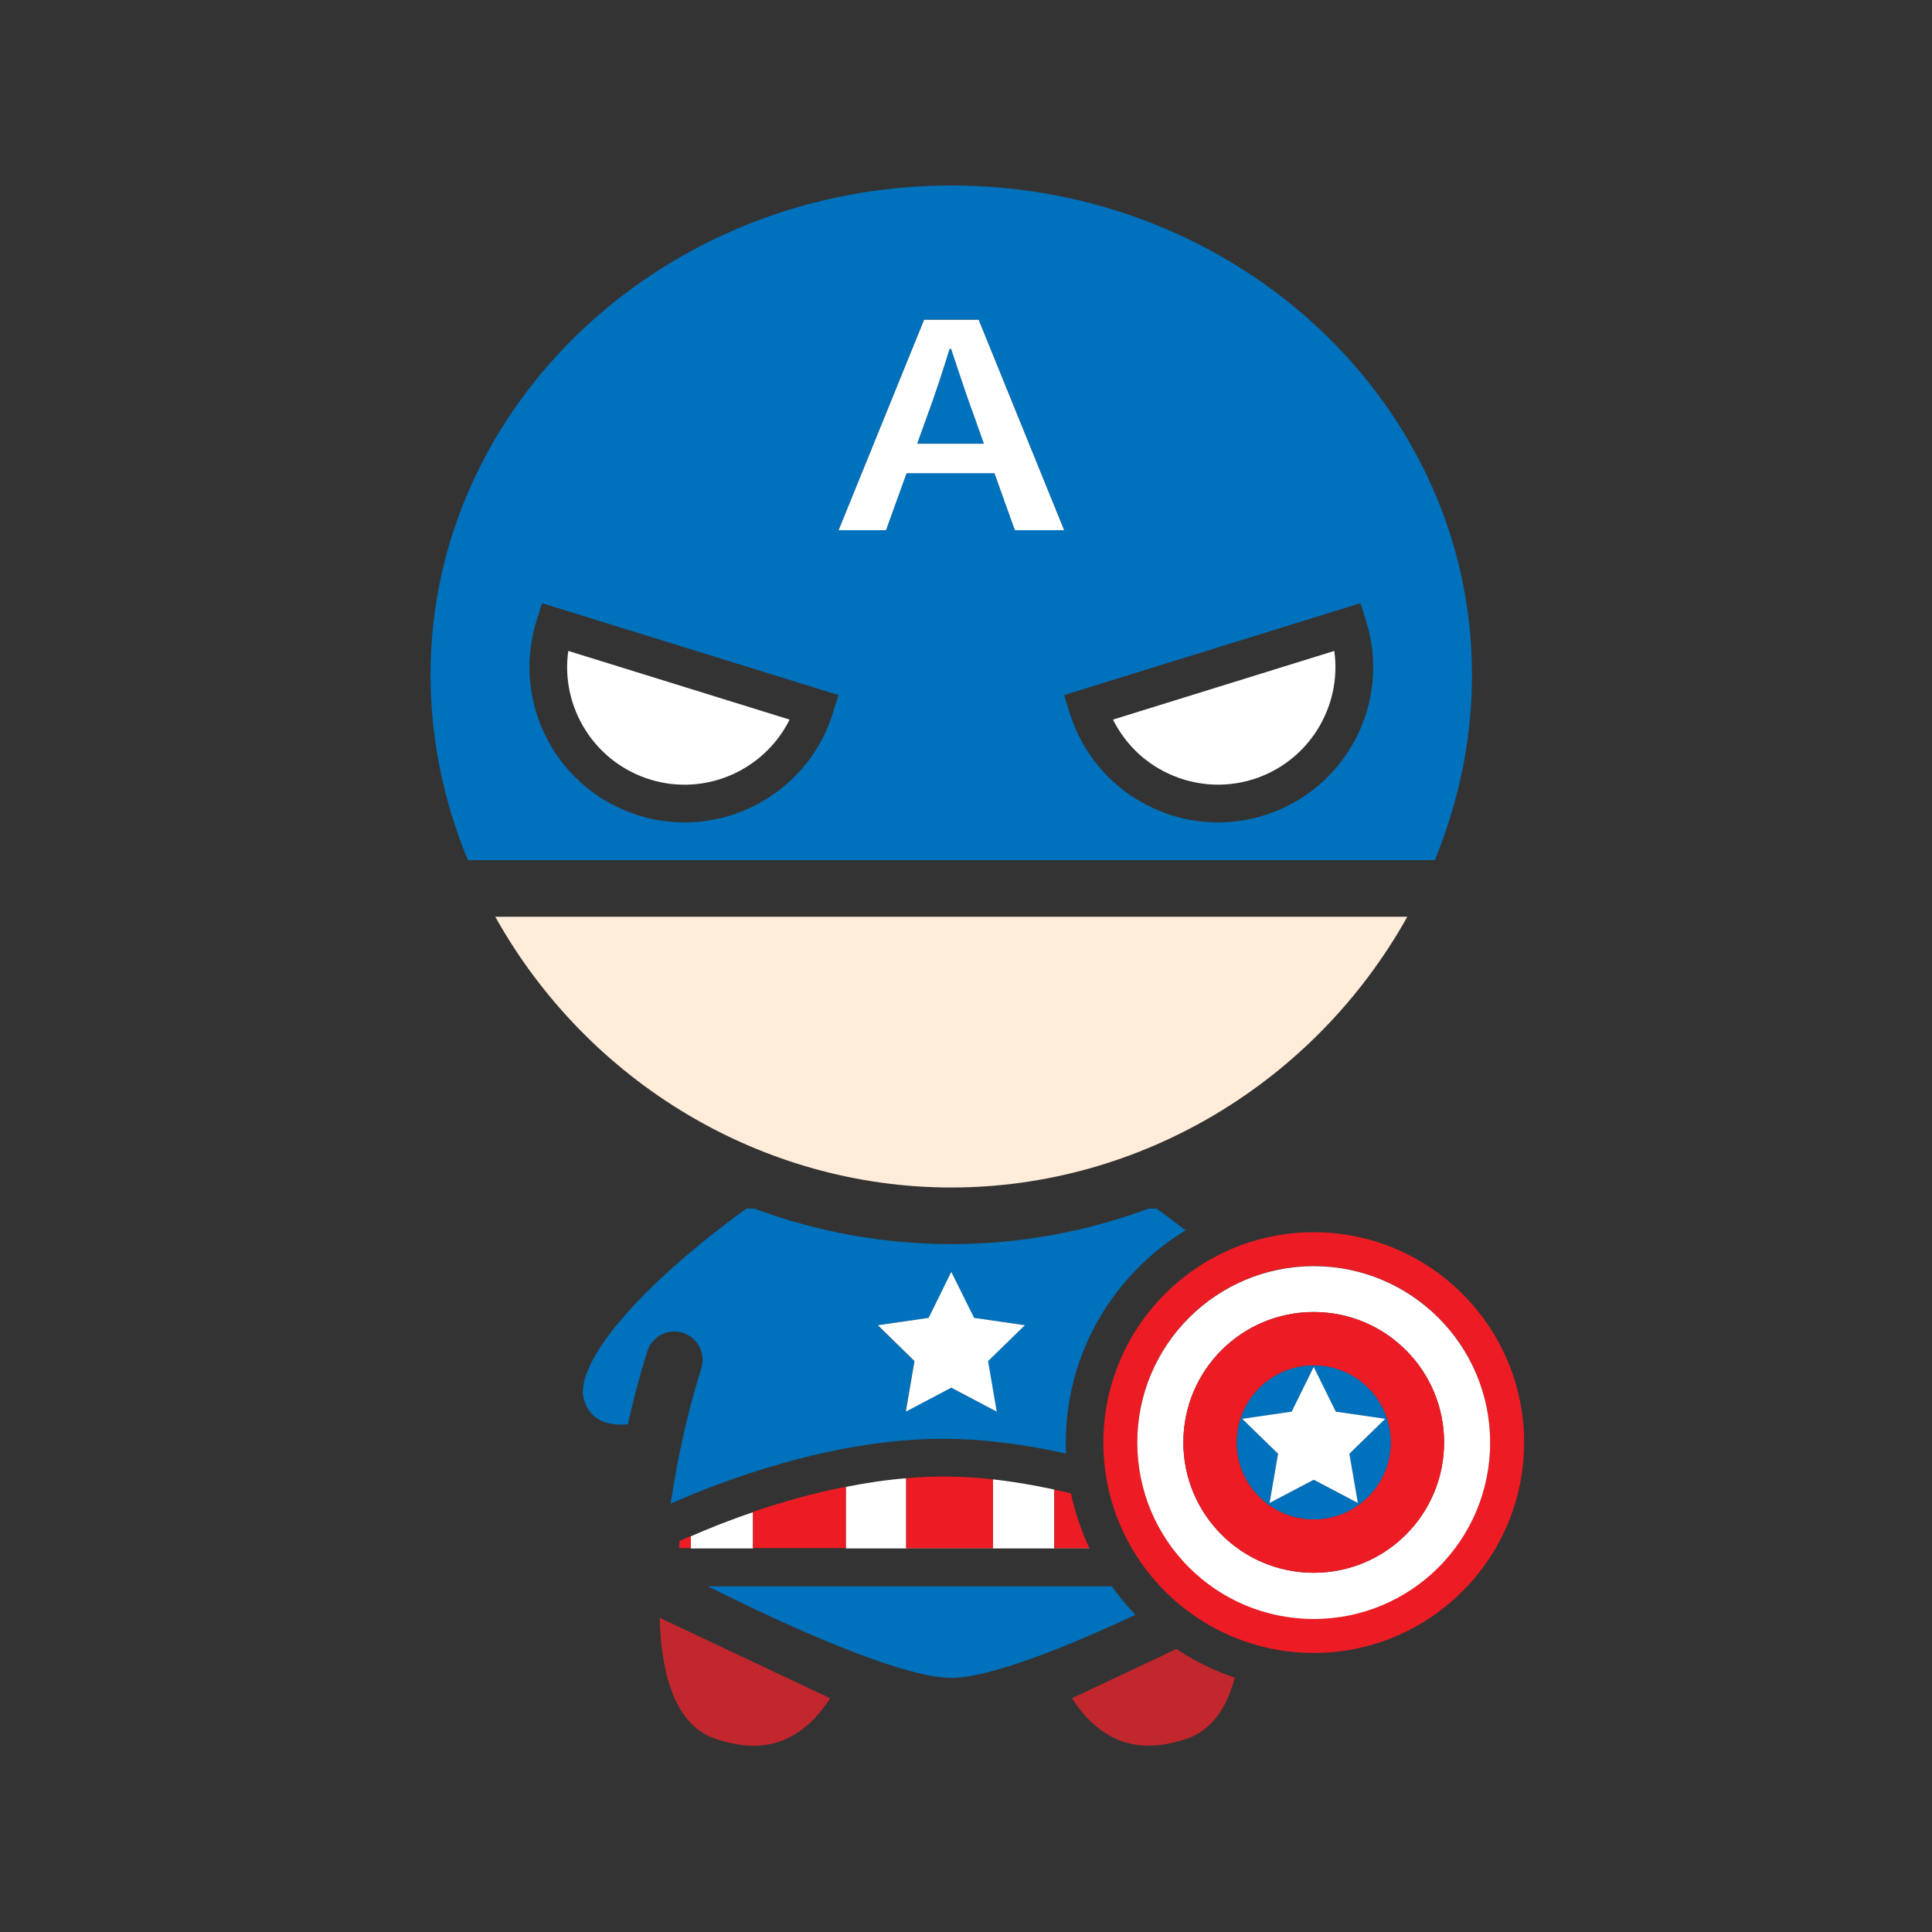 <?xml version="1.0" standalone="no"?><!DOCTYPE svg PUBLIC "-//W3C//DTD SVG 1.1//EN" "http://www.w3.org/Graphics/SVG/1.1/DTD/svg11.dtd"><svg t="1644998118287" class="icon" viewBox="0 0 1024 1024" version="1.1" xmlns="http://www.w3.org/2000/svg" p-id="5809" xmlns:xlink="http://www.w3.org/1999/xlink" width="32" height="32"><rect x="0" y="0" width="1024" height="1024" fill="#333333" stroke="none"/><defs><style type="text/css">@font-face { font-family: feedback-iconfont; src: url("//at.alicdn.com/t/font_1031158_u69w8yhxdu.woff2?t=1630033759944") format("woff2"), url("//at.alicdn.com/t/font_1031158_u69w8yhxdu.woff?t=1630033759944") format("woff"), url("//at.alicdn.com/t/font_1031158_u69w8yhxdu.ttf?t=1630033759944") format("truetype"); }
</style></defs><path d="M331.6 755h0.1c0.4-0.1 0.7-0.1 1.1-0.2 3-13.4 6.4-26.3 10.3-38.6 2.5-7.9 10.9-12.3 18.8-9.8s12.3 10.9 9.8 18.8c-5.1 16.4-9.5 33.9-13 52.6v0.2c-1.1 6-2.2 12.1-3.2 18.4 0 0.2-0.1 0.4-0.1 0.6 26.3-11.7 85-34.4 144.4-34.4 22 0 44.3 3.2 65.2 7.8-0.1-1.9-0.1-3.8-0.1-5.8 0-47.6 25.5-89.4 63.5-112.5-6.6-5.1-12-9.1-15.4-11.5h-4.3c-33.4 12.4-68.6 18.8-104.4 18.8s-71.1-6.4-104.4-18.8h-4.3c-5.4 3.8-16 11.7-28.1 21.8l-0.1 0.1c-0.8 0.6-1.5 1.3-2.3 1.9-0.2 0.2-0.4 0.4-0.7 0.6l-2.1 1.8c-0.4 0.4-0.9 0.7-1.3 1.1-0.3 0.2-0.6 0.5-0.8 0.7-4 3.5-8 7.1-12 10.9-15.1 14.4-26.3 27.8-32.8 39-0.2 0.4-0.4 0.8-0.6 1.1-0.8 1.4-1.5 2.8-2.1 4.1-0.3 0.7-0.6 1.3-0.9 2-0.5 1.3-1 2.5-1.4 3.7-0.4 1.2-0.7 2.3-0.9 3.4-0.5 2.4-0.7 4.6-0.5 6.5 0 0.2 0 0.3 0.1 0.5 0 0.2 0.1 0.4 0.1 0.6 0.1 0.4 0.1 0.7 0.2 1v0.1c0 0.1 0.1 0.2 0.1 0.3l0.3 0.9c3.6 10.7 13.1 12.9 21.8 12.3z m160.6-56.5l12-24.4 12 24.4 26.9 3.9-19.5 19 4.6 26.8-24.1-12.7-24.1 12.7 4.6-26.8-19.5-19 27.1-3.9z" fill="#0071BC" p-id="5810"></path><path d="M378.7 921.4c15.1 5.3 28 5.2 39.2-0.3 10.3-5 17.5-13.8 22.1-21l-90.3-42.6c0.4 22.4 5.2 55.6 29 63.9zM568.2 900.1c2.5 4 5.9 8.5 10.1 12.5 13.7 13.1 30.5 16 51.2 8.8 13.7-4.8 21.1-17.7 25-32.2-11.1-3.7-21.5-8.9-31-15.2l-55.3 26.1z" fill="#C1272D" p-id="5811"></path><path d="M589.3 840.8h-214c42.8 21.5 102.6 48.5 129 48.5 20.3 0 60.6-16.2 97.5-33.4-4.5-4.7-8.7-9.8-12.5-15.1z" fill="#0071BC" p-id="5812"></path><path d="M577.4 820.6h-18.6v-31.1c-10.6-2.3-21.5-4.2-32.5-5.4v36.5h-46v-37.1c-10.9 0.9-21.6 2.5-32 4.6v32.6h-49.2v-19.2c-13.3 4.5-24.6 9.1-33 12.8v6.4H360h217.4z" fill="#FFFFFF" p-id="5813"></path><path d="M504.1 184.9h-0.8c-3.8 12.3-7.9 25-12.3 36.7l-4.9 13.6h35.5l-4.8-13.6c-4.5-11.8-8.6-24.5-12.7-36.7z" fill="#0071BC" p-id="5814"></path><path d="M765.9 441.5c9.5-27.4 14.3-55.6 14.3-83.9 0-143-123.8-259.3-276-259.3s-276 116.3-276 259.3c0 28.3 4.8 56.5 14.3 83.9 1.7 4.8 3.5 9.6 5.5 14.4h512.5c1.9-4.8 3.8-9.6 5.4-14.4zM441.4 378c-10.9 35.2-43.5 57.9-78.6 57.9-8 0-16.2-1.2-24.3-3.7-43.3-13.4-67.6-59.6-54.2-102.9l3-9.6 157.1 48.7-3 9.6z m96.5-97.1l-10.8-30.2h-46.6l-10.9 30.2h-25.1l45.3-111.5h28.9L564 280.9h-26.1z m132 151.3c-8 2.5-16.3 3.7-24.4 3.7-13.2 0-26.2-3.2-38.2-9.5-19.5-10.3-33.7-27.4-40.3-48.4l-3-9.6 157.1-48.7 3 9.6c13.5 43.3-10.8 89.4-54.2 102.9z" fill="#0071BC" p-id="5815"></path><path d="M745.9 485.9H262.5c49.1 87.9 141.6 143.5 241.7 143.5s192.6-55.6 241.7-143.5z" fill="#FFECD9" p-id="5816"></path><path d="M480.1 748.2l24.1-12.7 24.1 12.7-4.6-26.8 19.5-19-26.9-3.9-12.1-24.4-12 24.4-26.9 3.9 19.4 19zM344.4 413.1c29.5 9.2 60.8-4.9 74.1-31.7L301.2 345c-4.2 29.7 13.7 58.9 43.2 68.1z" fill="#FFFFFF" p-id="5817"></path><path d="M284.3 329.3c-13.4 43.3 10.9 89.5 54.2 102.9 8.1 2.5 16.3 3.7 24.3 3.7 35.1 0 67.7-22.7 78.6-57.9l3-9.6-157.1-48.7-3 9.6z m16.9 15.7l117.4 36.4c-13.3 26.8-44.6 40.9-74.1 31.7-29.6-9.2-47.5-38.4-43.3-68.1z" fill="" p-id="5818"></path><path d="M589.9 381.4c5.8 11.6 15 21.2 26.7 27.3 14.7 7.7 31.6 9.3 47.4 4.4 29.5-9.2 47.4-38.4 43.2-68.1l-117.3 36.4z" fill="#FFFFFF" p-id="5819"></path><path d="M721.2 319.7l-157.1 48.7 3 9.6c6.5 21 20.8 38.2 40.2 48.4 12 6.3 25.1 9.5 38.2 9.5 8.2 0 16.4-1.2 24.4-3.7 43.3-13.4 67.6-59.6 54.2-102.9l-2.9-9.6zM664 413.1c-15.9 4.9-32.7 3.4-47.4-4.4-11.7-6.2-21-15.7-26.7-27.3L707.2 345c4.2 29.7-13.6 58.9-43.2 68.1z" fill="" p-id="5820"></path><path d="M489.8 169.5L444.5 281h25.1l10.9-30.2h46.6l10.8 30.2H564l-45.3-111.5h-28.9z m-3.7 65.7l4.9-13.6c4.4-11.8 8.5-24.4 12.3-36.7h0.8c4.1 12.2 8.2 25 12.6 36.7l4.8 13.6h-35.4z" fill="#FFFFFF" p-id="5821"></path><path d="M526.3 820.6v-36.5c-8.8-1-17.7-1.5-26.5-1.5-6.5 0-13 0.3-19.5 0.9v37.1h46zM448.3 820.6V788c-17.9 3.5-34.7 8.4-49.2 13.3v19.2h49.2zM366.1 814.1c-2.1 0.9-4.1 1.8-5.9 2.6l-0.2 3.8h6.1v-6.4zM577.4 820.6c-4.3-9.2-7.6-18.9-9.8-29.1-2.9-0.7-5.9-1.4-8.8-2v31.1h18.6zM696.3 653.1c-61.5 0-111.5 50-111.5 111.5s50 111.5 111.5 111.5 111.5-50 111.5-111.5-50-111.5-111.5-111.5z m0 204.9c-51.6 0-93.5-41.8-93.5-93.5s41.8-93.5 93.5-93.5 93.5 41.8 93.5 93.5-41.9 93.5-93.5 93.5z" fill="#ED1C24" p-id="5822"></path><path d="M696.3 633.1c-12.9 0-25.3 1.9-37.1 5.3-0.2-0.2-0.5-0.4-0.7-0.6-0.3-0.2-0.6-0.5-0.9-0.7l-1.5-1.2c-0.3-0.2-0.5-0.4-0.8-0.6-0.5-0.4-1-0.9-1.6-1.3-0.2-0.2-0.4-0.4-0.7-0.5-0.5-0.4-1.1-0.9-1.6-1.3-0.2-0.2-0.4-0.3-0.6-0.5-0.6-0.5-1.1-0.9-1.7-1.3-0.1-0.1-0.3-0.2-0.4-0.3-0.6-0.5-1.2-0.9-1.8-1.4-0.1-0.1-0.2-0.1-0.3-0.2-0.6-0.5-1.2-1-1.9-1.4 0 0-0.1-0.1-0.2-0.1-0.7-0.5-1.3-1-1.9-1.5 10.4-5.4 20.5-11.4 30.3-18 48.6-32.6 86.9-77.7 110.8-130.3 3.9-8.5 7.3-17.2 10.3-25.8 10.6-30.5 15.9-62.1 15.9-93.7 0-77.4-31.9-150.2-89.9-204.8-57.8-54.4-134.5-84.4-216.1-84.4s-158.3 30-216.1 84.4c-58 54.7-89.9 127.4-89.9 204.8 0 31.6 5.4 63.2 15.9 93.7 3 8.6 6.5 17.3 10.3 25.8 23.9 52.7 62.2 97.7 110.8 130.3 9.8 6.6 19.9 12.6 30.3 17.9-10.4 7.9-24.2 19.1-37.7 32-0.9 0.9-1.9 1.8-2.8 2.7-0.7 0.7-1.5 1.4-2.2 2.1-0.2 0.2-0.4 0.4-0.7 0.6-32.7 32.4-46.6 59.5-42.5 82.5 0 0.2 0.1 0.4 0.1 0.6 0 0.2 0.1 0.3 0.1 0.5 0.1 0.3 0.1 0.6 0.2 0.9 0.2 0.7 0.3 1.3 0.5 2 6.5 23.3 22.9 36.3 45 36.3h1.2c-0.1 0.7-0.2 1.5-0.4 2.2l-0.3 1.6c-0.3 2.1-0.7 4.2-1 6.3l-0.2 1.4c-0.3 2.2-0.6 4.4-1 6.6l-0.2 1.2c-0.1 0.5-0.1 1-0.2 1.5 0 0.1 0 0.3-0.1 0.4-0.2 1.7-0.5 3.4-0.7 5.1l-0.1 0.9c-0.1 1.1-0.3 2.3-0.4 3.4-0.1 0.9-0.2 1.7-0.3 2.6-0.1 0.5-0.1 1.1-0.2 1.6l-0.1 0.5c-0.3 2.7-0.6 5.4-0.9 8.2-0.1 0.7-0.1 1.5-0.1 2.2-0.1 0.3-0.1 0.5-0.2 0.8-0.5 3.9-12 96.5 48.1 117.5 10.6 3.7 20.8 5.5 30.6 5.5 11.1 0 21.7-2.4 31.6-7.2 21-10.2 33.2-28.9 39.1-40.3 13.6 4 25.8 6.5 35.4 6.5 9.1 0 20.4-2.3 32.9-5.9 6 11.5 18.1 29.7 38.8 39.7 9.9 4.8 20.4 7.2 31.6 7.2 9.8 0 20-1.8 30.6-5.5 26-9 38.6-31.4 44.5-54.3 4.1 0.4 8.2 0.6 12.4 0.6 72.5 0 131.5-59 131.5-131.5 0.7-72.4-58.3-131.3-130.8-131.3zM242.5 441.5c-9.5-27.4-14.3-55.6-14.3-83.9 0-143 123.8-259.3 276-259.3s276 116.3 276 259.3c0 28.3-4.8 56.5-14.3 83.9-1.7 4.8-3.5 9.6-5.5 14.4H248c-2-4.8-3.8-9.6-5.5-14.4z m20 44.4h483.4c-49.1 87.9-141.6 143.5-241.7 143.5s-192.5-55.6-241.7-143.5z m47.3 256.6l-0.3-0.9c0-0.1-0.1-0.2-0.1-0.3v-0.1c-0.1-0.3-0.2-0.7-0.2-1 0-0.2-0.1-0.4-0.1-0.6 0-0.2 0-0.3-0.1-0.5-0.2-1.9 0-4.1 0.5-6.5 0.2-1.1 0.5-2.2 0.9-3.4 0.4-1.2 0.9-2.4 1.4-3.7 0.3-0.6 0.6-1.3 0.9-2 0.6-1.3 1.3-2.7 2.1-4.1 0.2-0.4 0.4-0.8 0.6-1.1 6.5-11.2 17.7-24.7 32.8-39 4-3.8 8-7.4 12-10.9 0.3-0.2 0.6-0.5 0.8-0.7 0.4-0.4 0.9-0.7 1.3-1.1l2.1-1.8c0.2-0.2 0.4-0.4 0.7-0.6 0.8-0.7 1.5-1.3 2.3-1.9l0.1-0.1c12.1-10.1 22.7-17.9 28.1-21.8h4.3c33.4 12.4 68.6 18.8 104.4 18.8s71.1-6.4 104.4-18.8h4.3c3.4 2.4 8.8 6.4 15.4 11.5-38 23.1-63.5 64.9-63.5 112.5 0 1.9 0.1 3.9 0.1 5.8-20.9-4.6-43.2-7.8-65.2-7.8-59.4 0-118.1 22.7-144.4 34.4 0-0.2 0.1-0.4 0.1-0.6 1-6.2 2.1-12.4 3.2-18.4v-0.2c3.6-18.7 7.9-36.2 13-52.6 2.5-7.9-1.9-16.3-9.8-18.8s-16.3 1.9-18.8 9.8c-3.8 12.3-7.3 25.1-10.3 38.6-0.4 0-0.8 0.1-1.1 0.2h-0.1c-8.7 0.8-18.2-1.4-21.8-12.3z m50.2 78.1l0.2-3.8c1.7-0.8 3.7-1.7 5.9-2.6 8.4-3.6 19.7-8.2 33-12.8 14.5-4.9 31.3-9.8 49.2-13.3 10.4-2.1 21.1-3.7 32-4.6 6.5-0.5 13-0.9 19.5-0.9 8.8 0 17.7 0.6 26.5 1.5 11 1.2 21.9 3.1 32.5 5.4 3 0.6 5.9 1.3 8.8 2 2.1 10.2 5.4 19.9 9.8 29.1H360z m57.9 100.5c-11.3 5.5-24.1 5.6-39.2 0.3-23.7-8.3-28.6-41.5-29-63.9l90.3 42.6c-4.6 7.2-11.8 16-22.1 21z m86.4-31.8c-26.4 0-86.3-27-129.1-48.5h214c3.8 5.3 8 10.4 12.6 15.1-36.9 17.2-77.1 33.4-97.5 33.4z m125.3 32.1c-20.7 7.2-37.5 4.3-51.2-8.8-4.2-4-7.6-8.5-10.1-12.5l55.3-26.1c9.5 6.4 20 11.5 31 15.2-3.9 14.4-11.4 27.4-25 32.2z m66.7-45.4c-61.5 0-111.5-50-111.5-111.5S634.8 653 696.3 653s111.5 50 111.5 111.5S757.8 876 696.3 876z" fill="" p-id="5823"></path><path d="M696.3 671.1c-51.6 0-93.5 41.8-93.5 93.5s41.8 93.5 93.5 93.5 93.5-41.8 93.5-93.5-41.9-93.5-93.5-93.5z m0 162.5c-38.2 0-69.1-30.9-69.1-69.1 0-38.2 30.9-69.1 69.1-69.1s69.1 30.9 69.1 69.1c0 38.2-30.9 69.1-69.1 69.1z" fill="#FFFFFF" p-id="5824"></path><path d="M696.3 695.4c-38.2 0-69.1 30.9-69.1 69.1 0 38.2 30.9 69.1 69.1 69.1s69.1-30.9 69.1-69.1c0-38.1-30.9-69.1-69.1-69.1z m0 109.9c-22.5 0-40.8-18.3-40.8-40.8s18.3-40.8 40.8-40.8 40.8 18.3 40.8 40.8-18.3 40.8-40.8 40.8z" fill="#ED1C24" p-id="5825"></path><path d="M696.3 723.7c-22.5 0-40.8 18.3-40.8 40.8s18.3 40.8 40.8 40.8 40.8-18.3 40.8-40.8-18.3-40.8-40.8-40.8z m18.9 46.8l4.5 26.1-23.4-12.3-23.4 12.3 4.5-26.1-19-18.5 26.2-3.8 11.7-23.7 11.7 23.7 26.2 3.8-19 18.5z" fill="#0071BC" p-id="5826"></path><path d="M708 748.2l-11.7-23.7-11.7 23.7-26.2 3.8 19 18.5-4.5 26.1 23.4-12.3 23.4 12.3-4.5-26.1 19-18.5z" fill="#FFFFFF" p-id="5827"></path></svg>